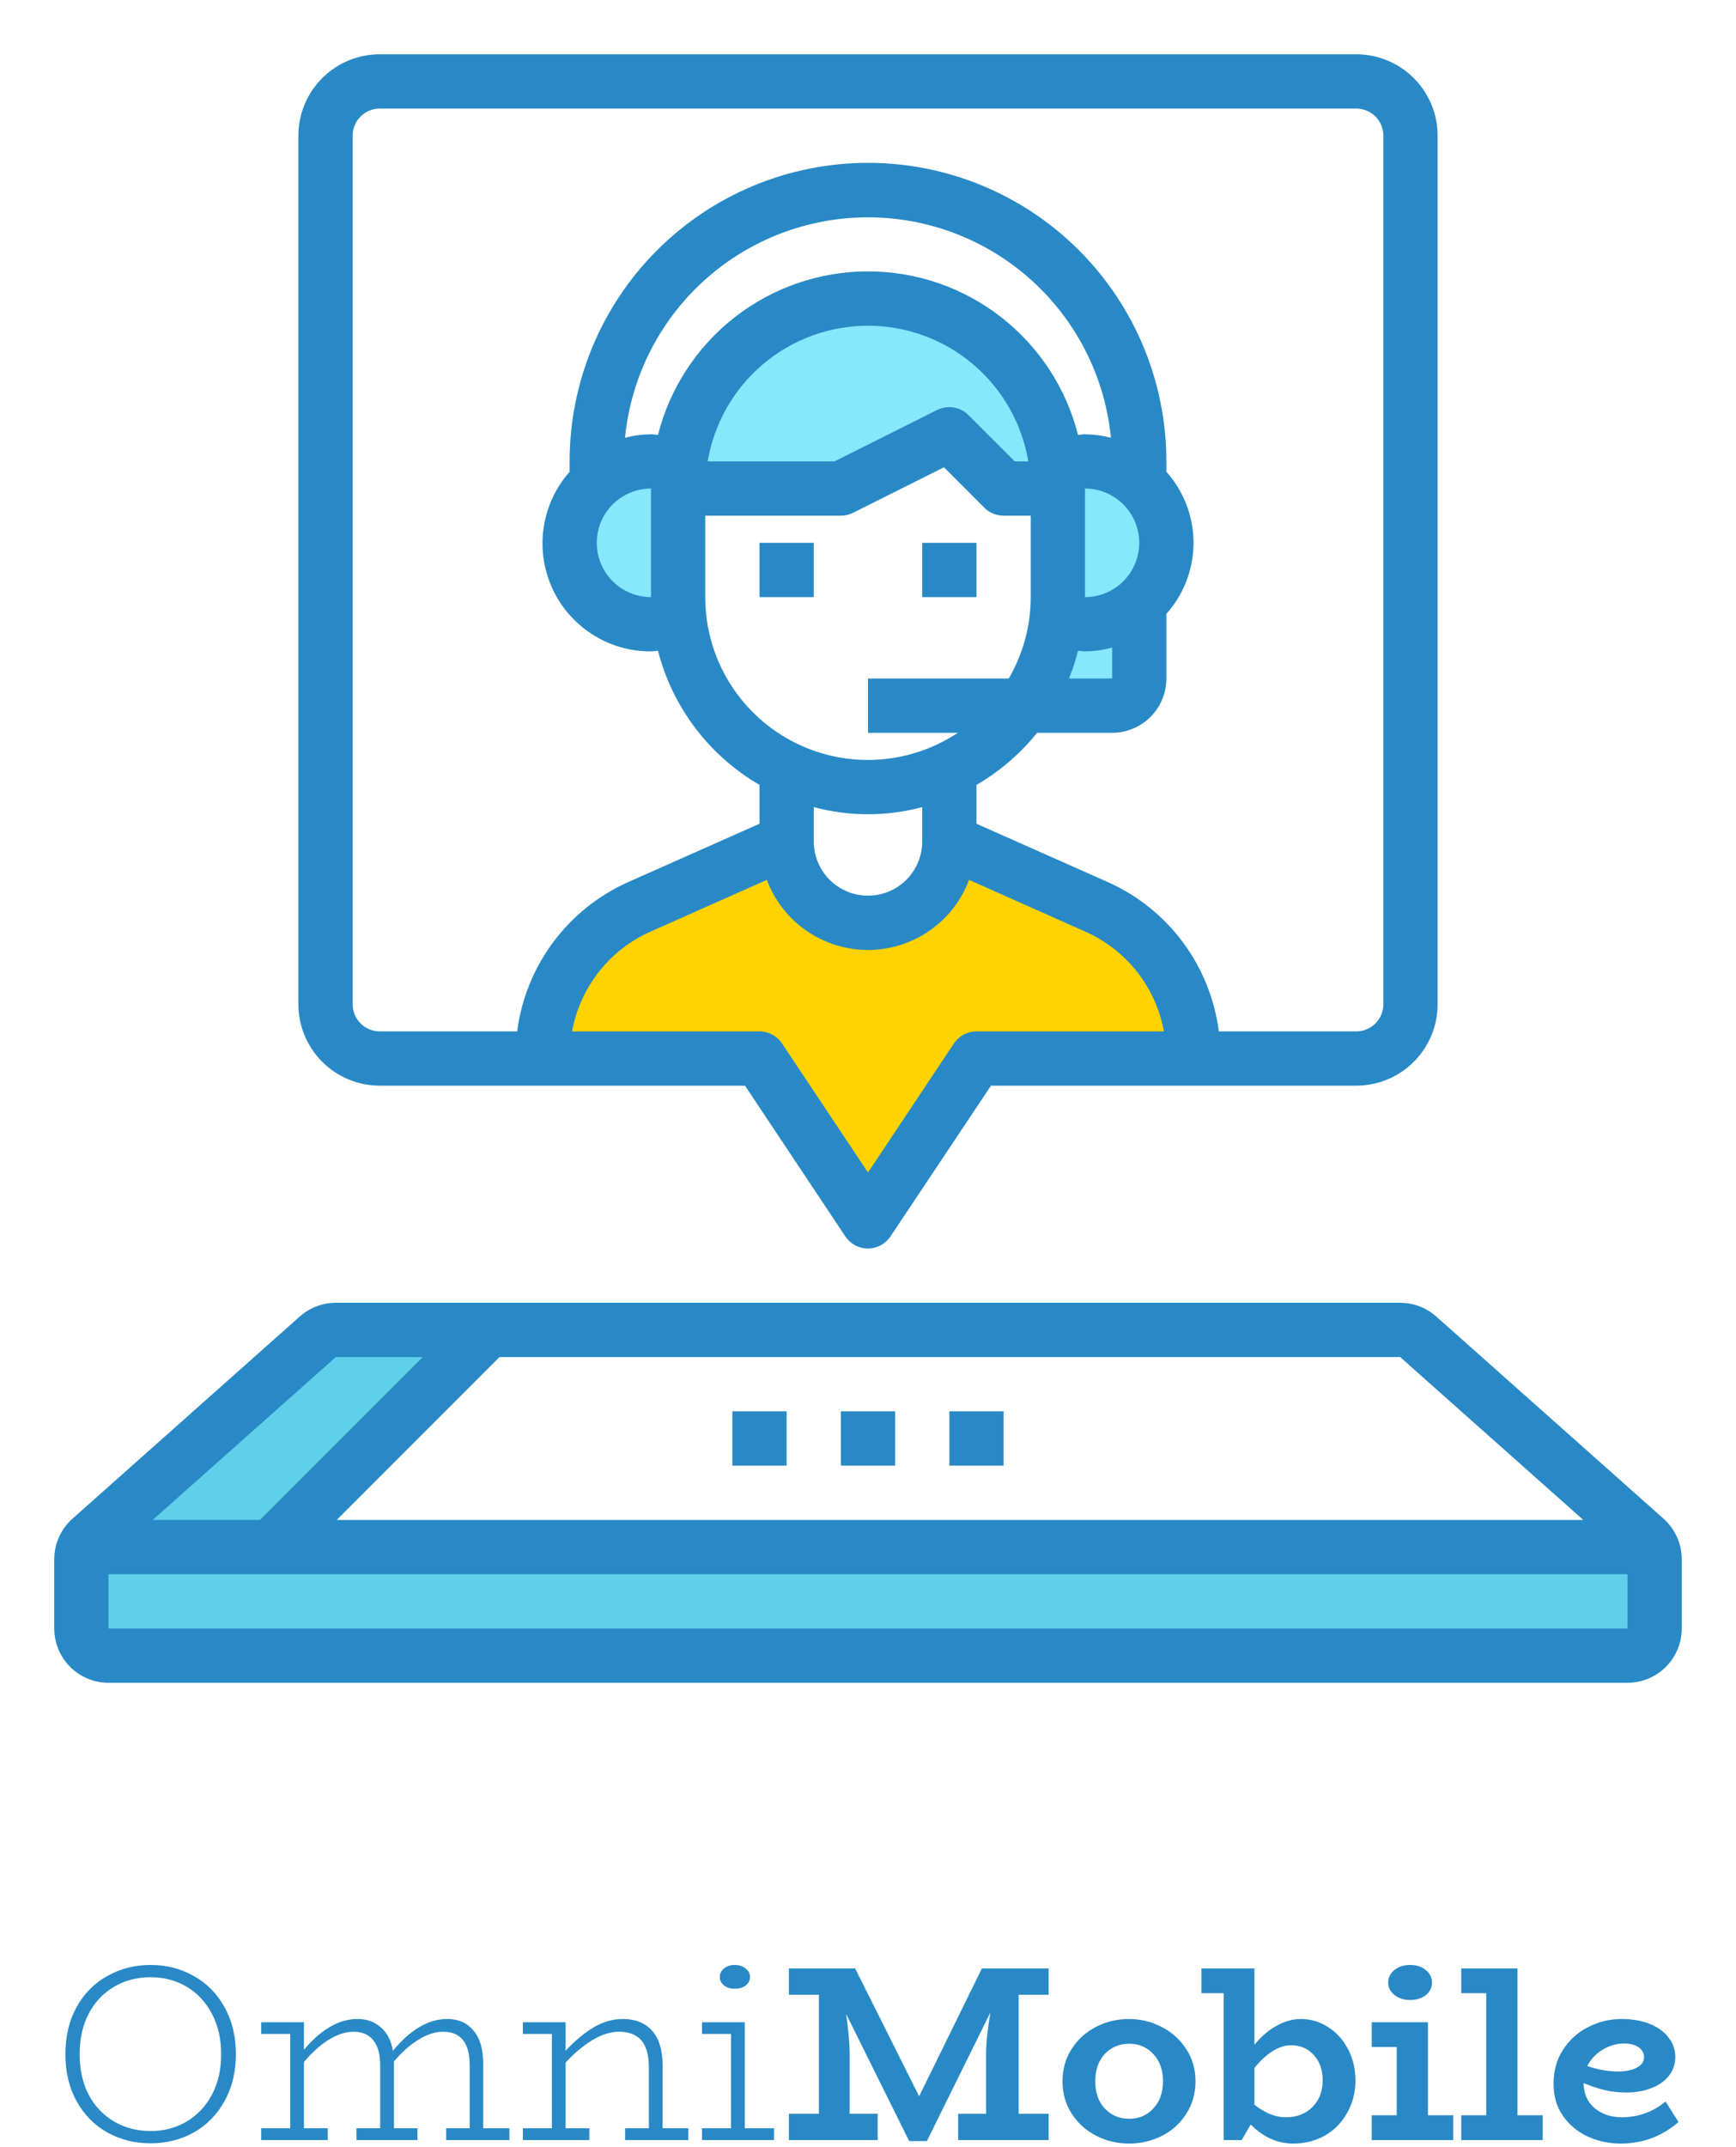 <svg width="250" height="309" viewBox="0 0 250 309" fill="none" xmlns="http://www.w3.org/2000/svg">
<path d="M70.312 191.406L39.062 222.656H12.148C12.344 222.196 12.653 221.793 13.047 221.484L45.781 192.383C46.493 191.755 47.41 191.408 48.359 191.406H70.312Z" fill="#60CFE9"/>
<path d="M238.281 224.414V234.375C238.281 235.411 237.87 236.405 237.137 237.137C236.405 237.87 235.411 238.281 234.375 238.281H15.625C14.589 238.281 13.595 237.87 12.863 237.137C12.13 236.405 11.719 235.411 11.719 234.375V224.414C11.717 223.802 11.865 223.199 12.148 222.656H237.852C238.135 223.199 238.283 223.802 238.281 224.414Z" fill="#60CFE9"/>
<path d="M171.875 151.953V152.344H140.625L125 175.781L109.375 152.344H78.125V151.953C78.126 147.423 79.44 142.99 81.908 139.191C84.376 135.392 87.892 132.389 92.031 130.547L113.281 121.094C113.281 124.202 114.516 127.182 116.714 129.38C118.911 131.578 121.892 132.812 125 132.812C128.108 132.812 131.089 131.578 133.286 129.38C135.484 127.182 136.719 124.202 136.719 121.094L157.969 130.547C162.108 132.389 165.624 135.392 168.092 139.191C170.56 142.99 171.874 147.423 171.875 151.953Z" fill="#FFD200"/>
<path d="M156.25 89.844C159.138 89.85 161.924 88.778 164.062 86.836V97.656C164.062 98.692 163.651 99.686 162.918 100.418C162.186 101.151 161.192 101.562 160.156 101.562H147.422C150.023 97.859 151.648 93.56 152.148 89.062C153.453 89.584 154.845 89.849 156.25 89.844Z" fill="#86E7FD"/>
<path d="M164.063 69.414C165.823 70.998 167.062 73.078 167.616 75.38C168.171 77.683 168.015 80.099 167.169 82.311C166.324 84.523 164.827 86.426 162.878 87.771C160.929 89.116 158.618 89.838 156.25 89.844C154.845 89.849 153.453 89.584 152.148 89.062C152.273 88.025 152.338 86.982 152.344 85.938V70.312C152.338 69.268 152.273 68.225 152.148 67.188C153.453 66.666 154.845 66.401 156.25 66.406C159.138 66.4 161.924 67.472 164.063 69.414Z" fill="#86E7FD"/>
<path d="M97.656 70.312V85.938C97.662 86.982 97.727 88.025 97.852 89.062C96.547 89.584 95.155 89.849 93.75 89.844C90.642 89.844 87.661 88.609 85.464 86.411C83.266 84.214 82.031 81.233 82.031 78.125C82.043 75.02 83.281 72.046 85.476 69.851C87.671 67.656 90.645 66.418 93.75 66.406C95.155 66.401 96.547 66.666 97.852 67.188C97.727 68.225 97.662 69.268 97.656 70.312Z" fill="#86E7FD"/>
<path d="M152.148 67.188C152.273 68.225 152.338 69.268 152.344 70.312H144.531L136.719 62.5L121.094 70.312H97.656C97.656 64.904 99.259 59.617 102.264 55.12C105.268 50.623 109.539 47.118 114.536 45.048C119.532 42.978 125.031 42.437 130.335 43.492C135.639 44.547 140.512 47.152 144.336 50.977C148.711 55.332 151.468 61.051 152.148 67.188Z" fill="#86E7FD"/>
<path d="M239.562 218.57L206.832 189.473C205.402 188.201 203.554 187.5 201.641 187.5H48.359C46.447 187.501 44.601 188.202 43.172 189.473L10.438 218.57C9.612 219.303 8.952 220.202 8.499 221.209C8.047 222.216 7.813 223.307 7.812 224.41V234.375C7.812 236.447 8.636 238.434 10.101 239.899C11.566 241.364 13.553 242.188 15.625 242.188H234.375C236.447 242.188 238.434 241.364 239.899 239.899C241.364 238.434 242.188 236.447 242.188 234.375V224.41C242.187 223.307 241.953 222.216 241.501 221.209C241.048 220.202 240.388 219.303 239.562 218.57ZM228.008 218.75H48.492L71.93 195.312H201.641L228.008 218.75ZM48.359 195.312H60.883L37.445 218.75H21.992L48.359 195.312ZM15.625 234.375V226.562H234.375V234.375H15.625Z" fill="#2889C6"/>
<path d="M54.688 156.25H107.285L121.738 177.949C122.095 178.484 122.578 178.923 123.145 179.226C123.712 179.53 124.345 179.688 124.988 179.688C125.631 179.688 126.264 179.53 126.831 179.226C127.398 178.923 127.882 178.484 128.238 177.949L142.715 156.25H195.312C198.421 156.25 201.401 155.015 203.599 152.818C205.797 150.62 207.031 147.639 207.031 144.531V19.531C207.031 16.423 205.797 13.443 203.599 11.245C201.401 9.047 198.421 7.812 195.312 7.812H54.688C51.58 7.812 48.599 9.047 46.401 11.245C44.203 13.443 42.969 16.423 42.969 19.531V144.531C42.969 147.639 44.203 150.62 46.401 152.818C48.599 155.015 51.58 156.25 54.688 156.25ZM140.625 148.438C139.982 148.437 139.349 148.596 138.782 148.899C138.215 149.202 137.732 149.641 137.375 150.176L125 168.75L112.625 150.188C112.27 149.651 111.787 149.21 111.22 148.904C110.653 148.599 110.019 148.439 109.375 148.438H82.387C82.955 145.314 84.276 142.376 86.236 139.878C88.195 137.38 90.734 135.397 93.633 134.102L110.43 126.633C111.542 129.596 113.532 132.15 116.134 133.953C118.737 135.755 121.827 136.721 124.992 136.721C128.158 136.721 131.248 135.755 133.85 133.953C136.452 132.15 138.442 129.596 139.555 126.633L156.352 134.105C159.253 135.399 161.794 137.38 163.757 139.877C165.719 142.375 167.043 145.313 167.613 148.438H140.625ZM156.25 70.312C158.322 70.312 160.309 71.136 161.774 72.601C163.239 74.066 164.062 76.053 164.062 78.125C164.062 80.197 163.239 82.184 161.774 83.649C160.309 85.114 158.322 85.938 156.25 85.938V70.312ZM155.246 93.656C155.582 93.676 155.914 93.75 156.25 93.75C157.57 93.734 158.883 93.547 160.156 93.195V97.656H153.949C154.47 96.353 154.903 95.017 155.246 93.656ZM156.25 62.5C155.914 62.5 155.582 62.574 155.246 62.594C153.54 55.866 149.64 49.898 144.162 45.636C138.684 41.374 131.941 39.059 125 39.059C118.059 39.059 111.316 41.374 105.838 45.636C100.36 49.898 96.46 55.866 94.754 62.594C94.418 62.574 94.086 62.5 93.75 62.5C92.487 62.514 91.23 62.683 90.008 63.004C90.86 54.316 94.914 46.256 101.382 40.392C107.849 34.528 116.266 31.28 124.996 31.28C133.726 31.28 142.143 34.528 148.611 40.392C155.078 46.256 159.132 54.316 159.984 63.004C158.765 62.685 157.511 62.516 156.25 62.5ZM148.086 66.406H146.133L139.465 59.738C138.886 59.158 138.138 58.775 137.329 58.644C136.52 58.512 135.69 58.638 134.957 59.004L120.172 66.406H101.914C102.832 60.947 105.655 55.99 109.881 52.415C114.108 48.84 119.464 46.879 125 46.879C130.536 46.879 135.892 48.84 140.119 52.415C144.345 55.99 147.168 60.947 148.086 66.406ZM93.75 70.312V85.938C91.678 85.938 89.691 85.114 88.226 83.649C86.761 82.184 85.938 80.197 85.938 78.125C85.938 76.053 86.761 74.066 88.226 72.601C89.691 71.136 91.678 70.312 93.75 70.312ZM101.562 74.219H121.094C121.7 74.219 122.298 74.079 122.84 73.809L135.938 67.254L141.758 73.074C142.122 73.438 142.554 73.727 143.03 73.923C143.506 74.12 144.016 74.22 144.531 74.219H148.438V85.938C148.436 90.056 147.341 94.099 145.266 97.656H125V105.469H137.93C134.4 107.811 130.301 109.152 126.07 109.349C121.838 109.546 117.632 108.592 113.9 106.588C110.169 104.583 107.05 101.604 104.877 97.968C102.705 94.331 101.559 90.174 101.562 85.938V74.219ZM117.188 116.16C122.306 117.53 127.694 117.53 132.812 116.16V121.094C132.812 123.166 131.989 125.153 130.524 126.618C129.059 128.083 127.072 128.906 125 128.906C122.928 128.906 120.941 128.083 119.476 126.618C118.011 125.153 117.188 123.166 117.188 121.094V116.16ZM50.781 19.531C50.781 18.495 51.193 17.502 51.925 16.769C52.658 16.037 53.651 15.625 54.688 15.625H195.312C196.348 15.625 197.342 16.037 198.075 16.769C198.807 17.502 199.219 18.495 199.219 19.531V144.531C199.219 145.567 198.807 146.561 198.075 147.293C197.342 148.026 196.348 148.438 195.312 148.438H175.523C174.925 143.787 173.141 139.368 170.343 135.605C167.544 131.843 163.825 128.863 159.543 126.953L140.625 118.555V112.961C143.971 111.021 146.93 108.481 149.355 105.469H160.156C162.228 105.469 164.215 104.646 165.681 103.181C167.146 101.715 167.969 99.728 167.969 97.656V88.352C170.484 85.539 171.875 81.898 171.875 78.125C171.875 74.352 170.484 70.711 167.969 67.898V66.406C167.969 55.01 163.442 44.081 155.383 36.023C147.325 27.965 136.396 23.438 125 23.438C113.604 23.438 102.675 27.965 94.617 36.023C86.558 44.081 82.031 55.01 82.031 66.406V67.898C80.042 70.145 78.746 72.92 78.299 75.888C77.852 78.855 78.273 81.889 79.512 84.622C80.751 87.356 82.755 89.672 85.281 91.291C87.808 92.911 90.749 93.765 93.75 93.75C94.086 93.75 94.418 93.676 94.754 93.656C95.789 97.683 97.614 101.464 100.125 104.778C102.635 108.092 105.779 110.874 109.375 112.961V118.555L90.457 126.953C86.176 128.865 82.458 131.845 79.66 135.607C76.862 139.37 75.077 143.787 74.477 148.438H54.688C53.651 148.438 52.658 148.026 51.925 147.293C51.193 146.561 50.781 145.567 50.781 144.531V19.531Z" fill="#2889C6"/>
<path d="M109.375 78.125H117.188V85.938H109.375V78.125Z" fill="#2889C6"/>
<path d="M132.812 78.125H140.625V85.938H132.812V78.125Z" fill="#2889C6"/>
<path d="M121.094 203.125H128.906V210.938H121.094V203.125Z" fill="#2889C6"/>
<path d="M136.719 203.125H144.531V210.938H136.719V203.125Z" fill="#2889C6"/>
<path d="M105.469 203.125H113.281V210.938H105.469V203.125Z" fill="#2889C6"/>
<path d="M21.695 308.468C19.415 308.468 17.339 307.952 15.467 306.92C13.595 305.864 12.119 304.364 11.039 302.42C9.959 300.476 9.419 298.22 9.419 295.652C9.419 293.06 9.959 290.792 11.039 288.848C12.119 286.904 13.595 285.416 15.467 284.384C17.339 283.328 19.415 282.8 21.695 282.8C23.975 282.8 26.039 283.328 27.887 284.384C29.759 285.416 31.235 286.904 32.315 288.848C33.419 290.792 33.971 293.06 33.971 295.652C33.971 298.22 33.419 300.476 32.315 302.42C31.235 304.364 29.759 305.864 27.887 306.92C26.015 307.952 23.951 308.468 21.695 308.468ZM21.695 306.704C23.615 306.704 25.343 306.248 26.879 305.336C28.415 304.424 29.627 303.14 30.515 301.484C31.403 299.804 31.847 297.86 31.847 295.652C31.847 293.444 31.403 291.5 30.515 289.82C29.627 288.14 28.415 286.844 26.879 285.932C25.343 285.02 23.615 284.564 21.695 284.564C19.751 284.564 17.999 285.02 16.439 285.932C14.879 286.844 13.655 288.14 12.767 289.82C11.903 291.476 11.471 293.42 11.471 295.652C11.471 297.86 11.903 299.804 12.767 301.484C13.655 303.14 14.879 304.424 16.439 305.336C17.999 306.248 19.751 306.704 21.695 306.704ZM73.363 306.308V308H64.255V306.308H67.639V297.236C67.639 294.02 66.367 292.412 63.823 292.412C62.671 292.412 61.483 292.796 60.259 293.564C59.035 294.308 57.859 295.352 56.731 296.696V297.02V306.308H60.115V308H51.331V306.308H54.751V297.236C54.751 295.676 54.427 294.488 53.779 293.672C53.131 292.832 52.171 292.412 50.899 292.412C49.771 292.412 48.583 292.796 47.335 293.564C46.111 294.332 44.923 295.4 43.771 296.768V306.308H47.191V308H37.615V306.308H41.791V292.736H37.615V291.044H43.771V295.004C46.267 292.052 48.835 290.576 51.475 290.576C52.819 290.576 53.935 290.972 54.823 291.764C55.735 292.532 56.323 293.66 56.587 295.148C59.107 292.1 61.711 290.576 64.399 290.576C66.007 290.576 67.267 291.128 68.179 292.232C69.115 293.312 69.583 294.908 69.583 297.02V306.308H73.363ZM99.129 306.308V308H90.021V306.308H93.441V297.452C93.441 294.092 92.013 292.412 89.157 292.412C87.933 292.412 86.661 292.808 85.341 293.6C84.021 294.392 82.725 295.472 81.453 296.84V306.308H84.873V308H75.297V306.308H79.473V292.736H75.297V291.044H81.453V295.148C82.821 293.684 84.177 292.556 85.521 291.764C86.865 290.972 88.269 290.576 89.733 290.576C91.509 290.576 92.901 291.14 93.909 292.268C94.917 293.396 95.421 295.064 95.421 297.272V306.308H99.129ZM105.777 286.22C105.177 286.22 104.673 286.064 104.265 285.752C103.857 285.416 103.653 285.008 103.653 284.528C103.653 284.048 103.857 283.64 104.265 283.304C104.673 282.968 105.177 282.8 105.777 282.8C106.425 282.8 106.953 282.968 107.361 283.304C107.793 283.616 108.009 284.024 108.009 284.528C108.009 285.008 107.805 285.416 107.397 285.752C106.989 286.064 106.449 286.22 105.777 286.22ZM111.465 306.308V308H101.097V306.308H105.273V292.736H101.097V291.044H107.253V306.308H111.465ZM146.693 287.084V304.22H151.013V308H137.981V304.22H142.013V295.508C142.013 293.996 142.217 292.04 142.625 289.64L133.481 308.144H130.925L121.853 289.856C122.189 292.256 122.357 294.14 122.357 295.508V304.22H126.389V308H113.609V304.22H117.929V287.084H113.609V283.304H123.149L132.365 301.7L141.401 283.304H151.013V287.084H146.693ZM162.588 308.504C160.908 308.504 159.336 308.132 157.872 307.388C156.408 306.644 155.232 305.588 154.344 304.22C153.456 302.852 153.012 301.292 153.012 299.54C153.012 297.788 153.456 296.228 154.344 294.86C155.232 293.492 156.408 292.436 157.872 291.692C159.336 290.948 160.908 290.576 162.588 290.576C164.22 290.576 165.768 290.948 167.232 291.692C168.72 292.436 169.908 293.492 170.796 294.86C171.708 296.228 172.164 297.788 172.164 299.54C172.164 301.292 171.72 302.852 170.832 304.22C169.968 305.588 168.804 306.644 167.34 307.388C165.876 308.132 164.292 308.504 162.588 308.504ZM162.624 304.94C164.016 304.94 165.168 304.448 166.08 303.464C167.016 302.48 167.484 301.172 167.484 299.54C167.484 297.908 167.016 296.6 166.08 295.616C165.168 294.632 164.016 294.14 162.624 294.14C161.208 294.14 160.032 294.632 159.096 295.616C158.184 296.6 157.728 297.908 157.728 299.54C157.728 301.172 158.184 302.48 159.096 303.464C160.032 304.448 161.208 304.94 162.624 304.94ZM187.348 290.576C188.74 290.576 190.036 290.96 191.236 291.728C192.436 292.472 193.396 293.528 194.116 294.896C194.836 296.24 195.196 297.752 195.196 299.432C195.196 301.136 194.8 302.684 194.008 304.076C193.24 305.468 192.172 306.56 190.804 307.352C189.436 308.12 187.912 308.504 186.232 308.504C183.976 308.504 181.936 307.592 180.112 305.768L178.816 308H176.224V286.868H173.02V283.304H180.652V294.284C181.588 293.132 182.632 292.232 183.784 291.584C184.96 290.912 186.148 290.576 187.348 290.576ZM185.152 304.724C186.736 304.724 188.02 304.232 189.004 303.248C189.988 302.264 190.48 300.98 190.48 299.396C190.48 297.932 190.06 296.732 189.22 295.796C188.38 294.836 187.276 294.356 185.908 294.356C185.044 294.356 184.156 294.644 183.244 295.22C182.332 295.796 181.468 296.6 180.652 297.632V302.924C182.188 304.124 183.688 304.724 185.152 304.724ZM203.048 287.84C202.16 287.84 201.416 287.6 200.816 287.12C200.216 286.64 199.916 286.052 199.916 285.356C199.916 284.612 200.216 284 200.816 283.52C201.416 283.04 202.16 282.8 203.048 282.8C203.984 282.8 204.74 283.04 205.316 283.52C205.916 284 206.216 284.612 206.216 285.356C206.216 286.076 205.916 286.676 205.316 287.156C204.74 287.612 203.984 287.84 203.048 287.84ZM209.276 304.436V308H197.54V304.436H201.14V294.608H197.54V291.044H205.64V304.436H209.276ZM222.167 304.436V308H210.431V304.436H214.031V286.868H210.431V283.304H218.531V304.436H222.167ZM241.725 305.408C239.325 307.472 236.553 308.504 233.409 308.504C231.729 308.504 230.145 308.168 228.657 307.496C227.193 306.824 226.005 305.84 225.093 304.544C224.181 303.248 223.725 301.7 223.725 299.9C223.725 298.028 224.181 296.396 225.093 295.004C226.005 293.588 227.217 292.496 228.729 291.728C230.241 290.96 231.849 290.576 233.553 290.576C235.041 290.576 236.361 290.804 237.513 291.26C238.689 291.716 239.601 292.364 240.249 293.204C240.921 294.02 241.257 294.968 241.257 296.048C241.257 297.128 240.921 298.064 240.249 298.856C239.601 299.624 238.737 300.2 237.657 300.584C236.601 300.968 235.461 301.16 234.237 301.16C233.085 301.16 232.017 301.04 231.033 300.8C230.073 300.56 229.077 300.224 228.045 299.792C228.069 301.328 228.609 302.54 229.665 303.428C230.721 304.292 232.029 304.724 233.589 304.724C235.965 304.7 238.053 303.944 239.853 302.456L241.725 305.408ZM233.877 294.104C232.797 294.104 231.765 294.404 230.781 295.004C229.821 295.58 229.089 296.36 228.585 297.344C230.073 297.872 231.597 298.136 233.157 298.136C234.237 298.112 235.101 297.92 235.749 297.56C236.421 297.2 236.757 296.696 236.757 296.048C236.757 295.472 236.493 295.004 235.965 294.644C235.437 294.284 234.741 294.104 233.877 294.104Z" fill="#2889C6"/>
</svg>
